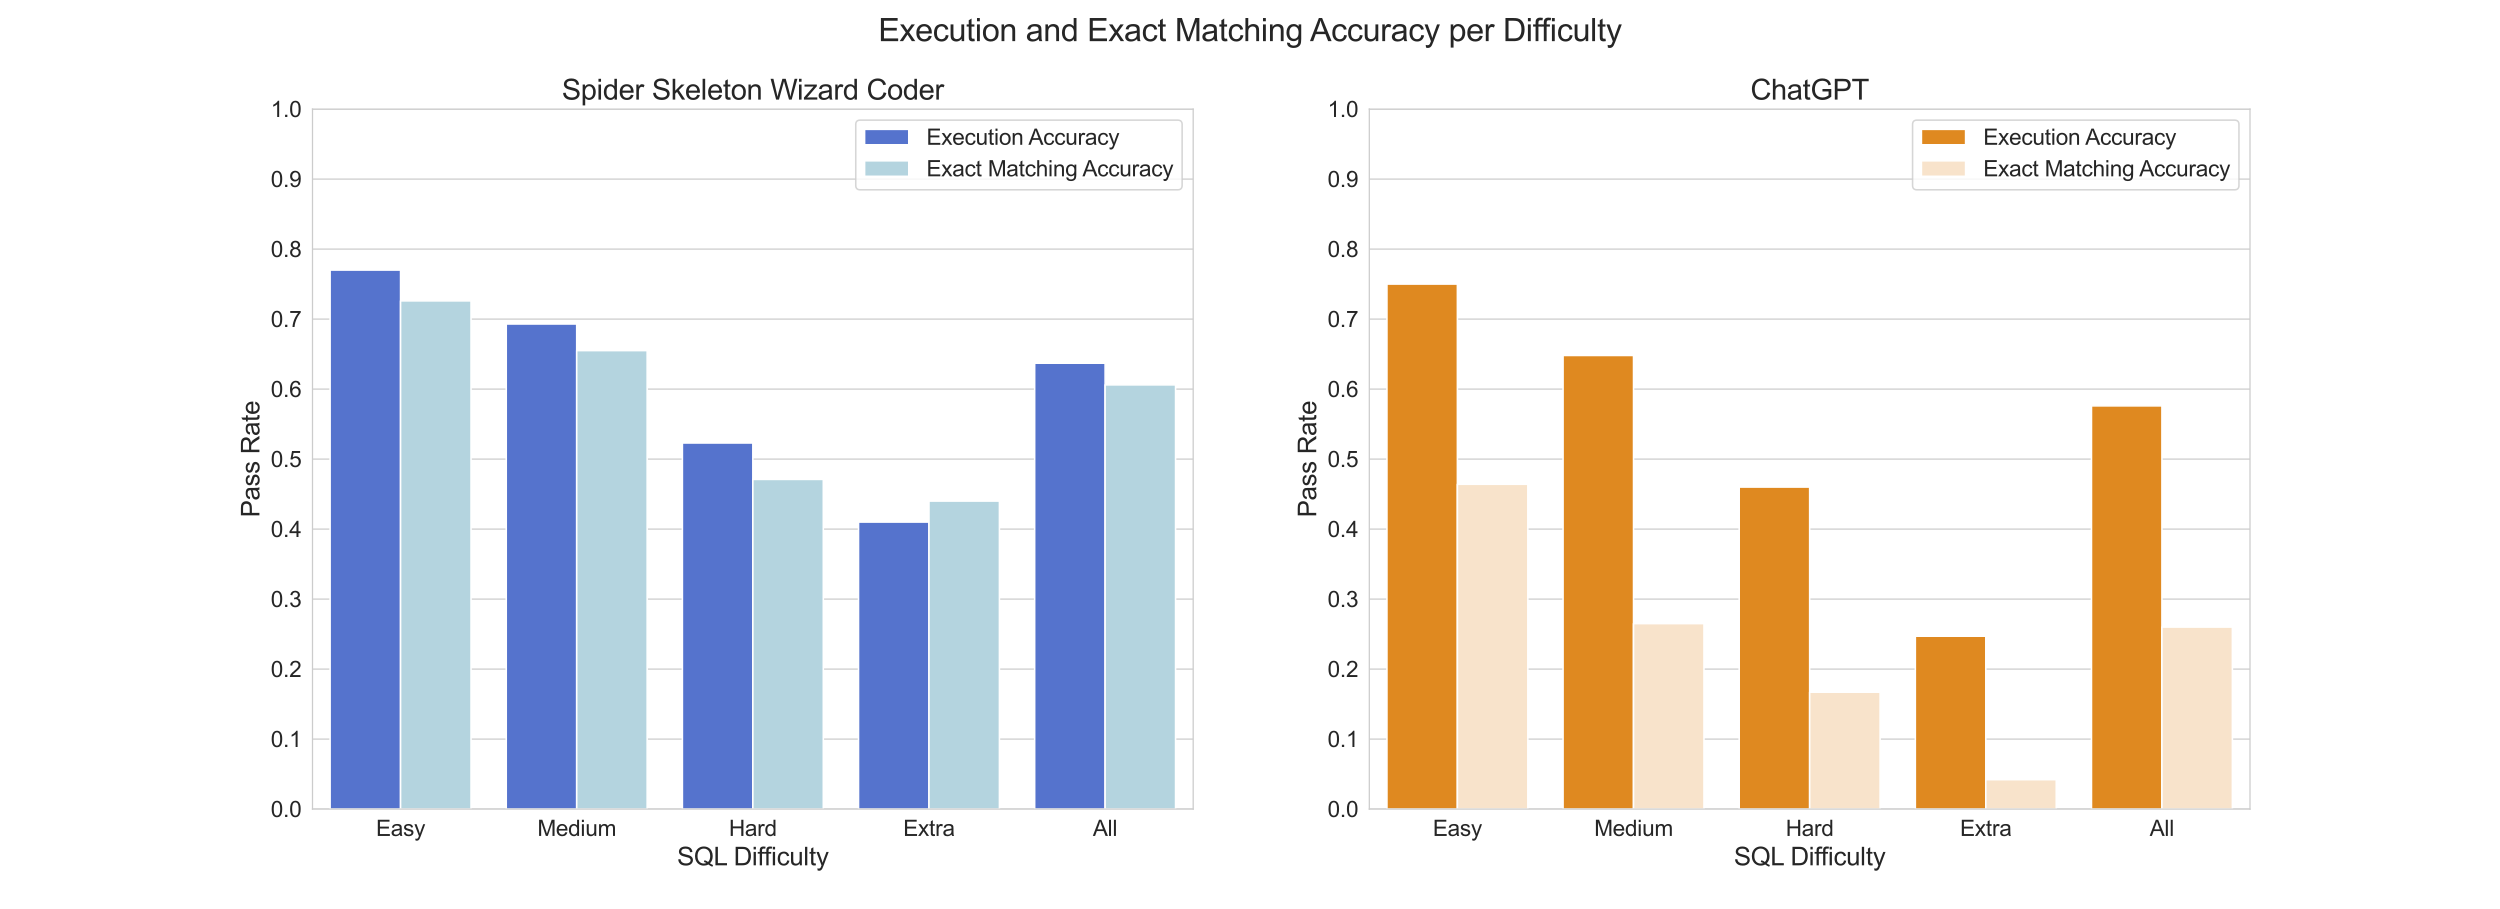 <?xml version="1.0" encoding="utf-8" standalone="no"?>
<!DOCTYPE svg PUBLIC "-//W3C//DTD SVG 1.1//EN"
  "http://www.w3.org/Graphics/SVG/1.1/DTD/svg11.dtd">
<svg xmlns:xlink="http://www.w3.org/1999/xlink" width="1584pt" height="576pt" viewBox="0 0 1584 576" xmlns="http://www.w3.org/2000/svg" version="1.1">
 <defs>
  <style type="text/css">*{stroke-linejoin: round; stroke-linecap: butt}</style>
 </defs>
 <g id="figure_1">
  <g id="patch_1">
   <path d="M 0 576 
L 1584 576 
L 1584 0 
L 0 0 
z
" style="fill: #ffffff"/>
  </g>
  <g id="axes_1">
   <g id="patch_2">
    <path d="M 198 512.64 
L 756 512.64 
L 756 69.12 
L 198 69.12 
z
" style="fill: #ffffff"/>
   </g>
   <g id="matplotlib.axis_1">
    <g id="xtick_1">
     <g id="text_1">
      <!-- Easy -->
      <g style="fill: #262626" transform="translate(238.238 529.661) scale(0.14 -0.14)">
       <defs>
        <path id="ArialMT-45" d="M 506 0 
L 506 4581 
L 3819 4581 
L 3819 4041 
L 1113 4041 
L 1113 2638 
L 3647 2638 
L 3647 2100 
L 1113 2100 
L 1113 541 
L 3925 541 
L 3925 0 
L 506 0 
z
" transform="scale(0.016)"/>
        <path id="ArialMT-61" d="M 2588 409 
Q 2275 144 1986 34 
Q 1697 -75 1366 -75 
Q 819 -75 525 192 
Q 231 459 231 875 
Q 231 1119 342 1320 
Q 453 1522 633 1644 
Q 813 1766 1038 1828 
Q 1203 1872 1538 1913 
Q 2219 1994 2541 2106 
Q 2544 2222 2544 2253 
Q 2544 2597 2384 2738 
Q 2169 2928 1744 2928 
Q 1347 2928 1158 2789 
Q 969 2650 878 2297 
L 328 2372 
Q 403 2725 575 2942 
Q 747 3159 1072 3276 
Q 1397 3394 1825 3394 
Q 2250 3394 2515 3294 
Q 2781 3194 2906 3042 
Q 3031 2891 3081 2659 
Q 3109 2516 3109 2141 
L 3109 1391 
Q 3109 606 3145 398 
Q 3181 191 3288 0 
L 2700 0 
Q 2613 175 2588 409 
z
M 2541 1666 
Q 2234 1541 1622 1453 
Q 1275 1403 1131 1340 
Q 988 1278 909 1158 
Q 831 1038 831 891 
Q 831 666 1001 516 
Q 1172 366 1500 366 
Q 1825 366 2078 508 
Q 2331 650 2450 897 
Q 2541 1088 2541 1459 
L 2541 1666 
z
" transform="scale(0.016)"/>
        <path id="ArialMT-73" d="M 197 991 
L 753 1078 
Q 800 744 1014 566 
Q 1228 388 1613 388 
Q 2000 388 2187 545 
Q 2375 703 2375 916 
Q 2375 1106 2209 1216 
Q 2094 1291 1634 1406 
Q 1016 1563 777 1677 
Q 538 1791 414 1992 
Q 291 2194 291 2438 
Q 291 2659 392 2848 
Q 494 3038 669 3163 
Q 800 3259 1026 3326 
Q 1253 3394 1513 3394 
Q 1903 3394 2198 3281 
Q 2494 3169 2634 2976 
Q 2775 2784 2828 2463 
L 2278 2388 
Q 2241 2644 2061 2787 
Q 1881 2931 1553 2931 
Q 1166 2931 1000 2803 
Q 834 2675 834 2503 
Q 834 2394 903 2306 
Q 972 2216 1119 2156 
Q 1203 2125 1616 2013 
Q 2213 1853 2448 1751 
Q 2684 1650 2818 1456 
Q 2953 1263 2953 975 
Q 2953 694 2789 445 
Q 2625 197 2315 61 
Q 2006 -75 1616 -75 
Q 969 -75 630 194 
Q 291 463 197 991 
z
" transform="scale(0.016)"/>
        <path id="ArialMT-79" d="M 397 -1278 
L 334 -750 
Q 519 -800 656 -800 
Q 844 -800 956 -737 
Q 1069 -675 1141 -563 
Q 1194 -478 1313 -144 
Q 1328 -97 1363 -6 
L 103 3319 
L 709 3319 
L 1400 1397 
Q 1534 1031 1641 628 
Q 1738 1016 1872 1384 
L 2581 3319 
L 3144 3319 
L 1881 -56 
Q 1678 -603 1566 -809 
Q 1416 -1088 1222 -1217 
Q 1028 -1347 759 -1347 
Q 597 -1347 397 -1278 
z
" transform="scale(0.016)"/>
       </defs>
       <use xlink:href="#ArialMT-45"/>
       <use xlink:href="#ArialMT-61" x="66.699"/>
       <use xlink:href="#ArialMT-73" x="122.314"/>
       <use xlink:href="#ArialMT-79" x="172.314"/>
      </g>
     </g>
    </g>
    <g id="xtick_2">
     <g id="text_2">
      <!-- Medium -->
      <g style="fill: #262626" transform="translate(340.505 529.661) scale(0.14 -0.14)">
       <defs>
        <path id="ArialMT-4d" d="M 475 0 
L 475 4581 
L 1388 4581 
L 2472 1338 
Q 2622 884 2691 659 
Q 2769 909 2934 1394 
L 4031 4581 
L 4847 4581 
L 4847 0 
L 4263 0 
L 4263 3834 
L 2931 0 
L 2384 0 
L 1059 3900 
L 1059 0 
L 475 0 
z
" transform="scale(0.016)"/>
        <path id="ArialMT-65" d="M 2694 1069 
L 3275 997 
Q 3138 488 2766 206 
Q 2394 -75 1816 -75 
Q 1088 -75 661 373 
Q 234 822 234 1631 
Q 234 2469 665 2931 
Q 1097 3394 1784 3394 
Q 2450 3394 2872 2941 
Q 3294 2488 3294 1666 
Q 3294 1616 3291 1516 
L 816 1516 
Q 847 969 1125 678 
Q 1403 388 1819 388 
Q 2128 388 2347 550 
Q 2566 713 2694 1069 
z
M 847 1978 
L 2700 1978 
Q 2663 2397 2488 2606 
Q 2219 2931 1791 2931 
Q 1403 2931 1139 2672 
Q 875 2413 847 1978 
z
" transform="scale(0.016)"/>
        <path id="ArialMT-64" d="M 2575 0 
L 2575 419 
Q 2259 -75 1647 -75 
Q 1250 -75 917 144 
Q 584 363 401 755 
Q 219 1147 219 1656 
Q 219 2153 384 2558 
Q 550 2963 881 3178 
Q 1213 3394 1622 3394 
Q 1922 3394 2156 3267 
Q 2391 3141 2538 2938 
L 2538 4581 
L 3097 4581 
L 3097 0 
L 2575 0 
z
M 797 1656 
Q 797 1019 1065 703 
Q 1334 388 1700 388 
Q 2069 388 2326 689 
Q 2584 991 2584 1609 
Q 2584 2291 2321 2609 
Q 2059 2928 1675 2928 
Q 1300 2928 1048 2622 
Q 797 2316 797 1656 
z
" transform="scale(0.016)"/>
        <path id="ArialMT-69" d="M 425 3934 
L 425 4581 
L 988 4581 
L 988 3934 
L 425 3934 
z
M 425 0 
L 425 3319 
L 988 3319 
L 988 0 
L 425 0 
z
" transform="scale(0.016)"/>
        <path id="ArialMT-75" d="M 2597 0 
L 2597 488 
Q 2209 -75 1544 -75 
Q 1250 -75 995 37 
Q 741 150 617 320 
Q 494 491 444 738 
Q 409 903 409 1263 
L 409 3319 
L 972 3319 
L 972 1478 
Q 972 1038 1006 884 
Q 1059 663 1231 536 
Q 1403 409 1656 409 
Q 1909 409 2131 539 
Q 2353 669 2445 892 
Q 2538 1116 2538 1541 
L 2538 3319 
L 3100 3319 
L 3100 0 
L 2597 0 
z
" transform="scale(0.016)"/>
        <path id="ArialMT-6d" d="M 422 0 
L 422 3319 
L 925 3319 
L 925 2853 
Q 1081 3097 1340 3245 
Q 1600 3394 1931 3394 
Q 2300 3394 2536 3241 
Q 2772 3088 2869 2813 
Q 3263 3394 3894 3394 
Q 4388 3394 4653 3120 
Q 4919 2847 4919 2278 
L 4919 0 
L 4359 0 
L 4359 2091 
Q 4359 2428 4304 2576 
Q 4250 2725 4106 2815 
Q 3963 2906 3769 2906 
Q 3419 2906 3187 2673 
Q 2956 2441 2956 1928 
L 2956 0 
L 2394 0 
L 2394 2156 
Q 2394 2531 2256 2718 
Q 2119 2906 1806 2906 
Q 1569 2906 1367 2781 
Q 1166 2656 1075 2415 
Q 984 2175 984 1722 
L 984 0 
L 422 0 
z
" transform="scale(0.016)"/>
       </defs>
       <use xlink:href="#ArialMT-4d"/>
       <use xlink:href="#ArialMT-65" x="83.301"/>
       <use xlink:href="#ArialMT-64" x="138.916"/>
       <use xlink:href="#ArialMT-69" x="194.531"/>
       <use xlink:href="#ArialMT-75" x="216.748"/>
       <use xlink:href="#ArialMT-6d" x="272.363"/>
      </g>
     </g>
    </g>
    <g id="xtick_3">
     <g id="text_3">
      <!-- Hard -->
      <g style="fill: #262626" transform="translate(461.829 529.661) scale(0.14 -0.14)">
       <defs>
        <path id="ArialMT-48" d="M 513 0 
L 513 4581 
L 1119 4581 
L 1119 2700 
L 3500 2700 
L 3500 4581 
L 4106 4581 
L 4106 0 
L 3500 0 
L 3500 2159 
L 1119 2159 
L 1119 0 
L 513 0 
z
" transform="scale(0.016)"/>
        <path id="ArialMT-72" d="M 416 0 
L 416 3319 
L 922 3319 
L 922 2816 
Q 1116 3169 1280 3281 
Q 1444 3394 1641 3394 
Q 1925 3394 2219 3213 
L 2025 2691 
Q 1819 2813 1613 2813 
Q 1428 2813 1281 2702 
Q 1134 2591 1072 2394 
Q 978 2094 978 1738 
L 978 0 
L 416 0 
z
" transform="scale(0.016)"/>
       </defs>
       <use xlink:href="#ArialMT-48"/>
       <use xlink:href="#ArialMT-61" x="72.217"/>
       <use xlink:href="#ArialMT-72" x="127.832"/>
       <use xlink:href="#ArialMT-64" x="161.133"/>
      </g>
     </g>
    </g>
    <g id="xtick_4">
     <g id="text_4">
      <!-- Extra -->
      <g style="fill: #262626" transform="translate(572.263 529.661) scale(0.14 -0.14)">
       <defs>
        <path id="ArialMT-78" d="M 47 0 
L 1259 1725 
L 138 3319 
L 841 3319 
L 1350 2541 
Q 1494 2319 1581 2169 
Q 1719 2375 1834 2534 
L 2394 3319 
L 3066 3319 
L 1919 1756 
L 3153 0 
L 2463 0 
L 1781 1031 
L 1600 1309 
L 728 0 
L 47 0 
z
" transform="scale(0.016)"/>
        <path id="ArialMT-74" d="M 1650 503 
L 1731 6 
Q 1494 -44 1306 -44 
Q 1000 -44 831 53 
Q 663 150 594 308 
Q 525 466 525 972 
L 525 2881 
L 113 2881 
L 113 3319 
L 525 3319 
L 525 4141 
L 1084 4478 
L 1084 3319 
L 1650 3319 
L 1650 2881 
L 1084 2881 
L 1084 941 
Q 1084 700 1114 631 
Q 1144 563 1211 522 
Q 1278 481 1403 481 
Q 1497 481 1650 503 
z
" transform="scale(0.016)"/>
       </defs>
       <use xlink:href="#ArialMT-45"/>
       <use xlink:href="#ArialMT-78" x="66.699"/>
       <use xlink:href="#ArialMT-74" x="116.699"/>
       <use xlink:href="#ArialMT-72" x="144.482"/>
       <use xlink:href="#ArialMT-61" x="177.783"/>
      </g>
     </g>
    </g>
    <g id="xtick_5">
     <g id="text_5">
      <!-- All -->
      <g style="fill: #262626" transform="translate(692.42 529.661) scale(0.14 -0.14)">
       <defs>
        <path id="ArialMT-41" d="M -9 0 
L 1750 4581 
L 2403 4581 
L 4278 0 
L 3588 0 
L 3053 1388 
L 1138 1388 
L 634 0 
L -9 0 
z
M 1313 1881 
L 2866 1881 
L 2388 3150 
Q 2169 3728 2063 4100 
Q 1975 3659 1816 3225 
L 1313 1881 
z
" transform="scale(0.016)"/>
        <path id="ArialMT-6c" d="M 409 0 
L 409 4581 
L 972 4581 
L 972 0 
L 409 0 
z
" transform="scale(0.016)"/>
       </defs>
       <use xlink:href="#ArialMT-41"/>
       <use xlink:href="#ArialMT-6c" x="66.699"/>
       <use xlink:href="#ArialMT-6c" x="88.916"/>
      </g>
     </g>
    </g>
    <g id="text_6">
     <!-- SQL Difficulty -->
     <g style="fill: #262626" transform="translate(428.984 548.265) scale(0.16 -0.16)">
      <defs>
       <path id="ArialMT-53" d="M 288 1472 
L 859 1522 
Q 900 1178 1048 958 
Q 1197 738 1509 602 
Q 1822 466 2213 466 
Q 2559 466 2825 569 
Q 3091 672 3220 851 
Q 3350 1031 3350 1244 
Q 3350 1459 3225 1620 
Q 3100 1781 2813 1891 
Q 2628 1963 1997 2114 
Q 1366 2266 1113 2400 
Q 784 2572 623 2826 
Q 463 3081 463 3397 
Q 463 3744 659 4045 
Q 856 4347 1234 4503 
Q 1613 4659 2075 4659 
Q 2584 4659 2973 4495 
Q 3363 4331 3572 4012 
Q 3781 3694 3797 3291 
L 3216 3247 
Q 3169 3681 2898 3903 
Q 2628 4125 2100 4125 
Q 1550 4125 1298 3923 
Q 1047 3722 1047 3438 
Q 1047 3191 1225 3031 
Q 1400 2872 2139 2705 
Q 2878 2538 3153 2413 
Q 3553 2228 3743 1945 
Q 3934 1663 3934 1294 
Q 3934 928 3725 604 
Q 3516 281 3123 101 
Q 2731 -78 2241 -78 
Q 1619 -78 1198 103 
Q 778 284 539 648 
Q 300 1013 288 1472 
z
" transform="scale(0.016)"/>
       <path id="ArialMT-51" d="M 3966 491 
Q 4388 200 4744 66 
L 4566 -356 
Q 4072 -178 3581 206 
Q 3072 -78 2456 -78 
Q 1834 -78 1328 222 
Q 822 522 548 1065 
Q 275 1609 275 2291 
Q 275 2969 550 3525 
Q 825 4081 1333 4372 
Q 1841 4663 2469 4663 
Q 3103 4663 3612 4361 
Q 4122 4059 4389 3517 
Q 4656 2975 4656 2294 
Q 4656 1728 4484 1276 
Q 4313 825 3966 491 
z
M 2631 1266 
Q 3156 1119 3497 828 
Q 4031 1316 4031 2294 
Q 4031 2850 3842 3265 
Q 3653 3681 3289 3911 
Q 2925 4141 2472 4141 
Q 1794 4141 1347 3677 
Q 900 3213 900 2291 
Q 900 1397 1342 919 
Q 1784 441 2472 441 
Q 2797 441 3084 563 
Q 2800 747 2484 825 
L 2631 1266 
z
" transform="scale(0.016)"/>
       <path id="ArialMT-4c" d="M 469 0 
L 469 4581 
L 1075 4581 
L 1075 541 
L 3331 541 
L 3331 0 
L 469 0 
z
" transform="scale(0.016)"/>
       <path id="ArialMT-20" transform="scale(0.016)"/>
       <path id="ArialMT-44" d="M 494 0 
L 494 4581 
L 2072 4581 
Q 2606 4581 2888 4516 
Q 3281 4425 3559 4188 
Q 3922 3881 4101 3404 
Q 4281 2928 4281 2316 
Q 4281 1794 4159 1391 
Q 4038 988 3847 723 
Q 3656 459 3429 307 
Q 3203 156 2883 78 
Q 2563 0 2147 0 
L 494 0 
z
M 1100 541 
L 2078 541 
Q 2531 541 2789 625 
Q 3047 709 3200 863 
Q 3416 1078 3536 1442 
Q 3656 1806 3656 2325 
Q 3656 3044 3420 3430 
Q 3184 3816 2847 3947 
Q 2603 4041 2063 4041 
L 1100 4041 
L 1100 541 
z
" transform="scale(0.016)"/>
       <path id="ArialMT-66" d="M 556 0 
L 556 2881 
L 59 2881 
L 59 3319 
L 556 3319 
L 556 3672 
Q 556 4006 616 4169 
Q 697 4388 901 4523 
Q 1106 4659 1475 4659 
Q 1713 4659 2000 4603 
L 1916 4113 
Q 1741 4144 1584 4144 
Q 1328 4144 1222 4034 
Q 1116 3925 1116 3625 
L 1116 3319 
L 1763 3319 
L 1763 2881 
L 1116 2881 
L 1116 0 
L 556 0 
z
" transform="scale(0.016)"/>
       <path id="ArialMT-63" d="M 2588 1216 
L 3141 1144 
Q 3050 572 2676 248 
Q 2303 -75 1759 -75 
Q 1078 -75 664 370 
Q 250 816 250 1647 
Q 250 2184 428 2587 
Q 606 2991 970 3192 
Q 1334 3394 1763 3394 
Q 2303 3394 2647 3120 
Q 2991 2847 3088 2344 
L 2541 2259 
Q 2463 2594 2264 2762 
Q 2066 2931 1784 2931 
Q 1359 2931 1093 2626 
Q 828 2322 828 1663 
Q 828 994 1084 691 
Q 1341 388 1753 388 
Q 2084 388 2306 591 
Q 2528 794 2588 1216 
z
" transform="scale(0.016)"/>
      </defs>
      <use xlink:href="#ArialMT-53"/>
      <use xlink:href="#ArialMT-51" x="66.699"/>
      <use xlink:href="#ArialMT-4c" x="144.482"/>
      <use xlink:href="#ArialMT-20" x="196.348"/>
      <use xlink:href="#ArialMT-44" x="224.131"/>
      <use xlink:href="#ArialMT-69" x="296.348"/>
      <use xlink:href="#ArialMT-66" x="318.564"/>
      <use xlink:href="#ArialMT-66" x="344.598"/>
      <use xlink:href="#ArialMT-69" x="372.381"/>
      <use xlink:href="#ArialMT-63" x="394.598"/>
      <use xlink:href="#ArialMT-75" x="444.598"/>
      <use xlink:href="#ArialMT-6c" x="500.213"/>
      <use xlink:href="#ArialMT-74" x="522.43"/>
      <use xlink:href="#ArialMT-79" x="550.213"/>
     </g>
    </g>
   </g>
   <g id="matplotlib.axis_2">
    <g id="ytick_1">
     <g id="line2d_1">
      <path d="M 198 512.64 
L 756 512.64 
" clip-path="url(#pd05cb4c957)" style="fill: none; stroke: #cccccc; stroke-width: 0.8; stroke-linecap: round"/>
     </g>
     <g id="text_7">
      <!-- 0.0 -->
      <g style="fill: #262626" transform="translate(171.54 517.65) scale(0.14 -0.14)">
       <defs>
        <path id="ArialMT-30" d="M 266 2259 
Q 266 3072 433 3567 
Q 600 4063 929 4331 
Q 1259 4600 1759 4600 
Q 2128 4600 2406 4451 
Q 2684 4303 2865 4023 
Q 3047 3744 3150 3342 
Q 3253 2941 3253 2259 
Q 3253 1453 3087 958 
Q 2922 463 2592 192 
Q 2263 -78 1759 -78 
Q 1097 -78 719 397 
Q 266 969 266 2259 
z
M 844 2259 
Q 844 1131 1108 757 
Q 1372 384 1759 384 
Q 2147 384 2411 759 
Q 2675 1134 2675 2259 
Q 2675 3391 2411 3762 
Q 2147 4134 1753 4134 
Q 1366 4134 1134 3806 
Q 844 3388 844 2259 
z
" transform="scale(0.016)"/>
        <path id="ArialMT-2e" d="M 581 0 
L 581 641 
L 1222 641 
L 1222 0 
L 581 0 
z
" transform="scale(0.016)"/>
       </defs>
       <use xlink:href="#ArialMT-30"/>
       <use xlink:href="#ArialMT-2e" x="55.615"/>
       <use xlink:href="#ArialMT-30" x="83.398"/>
      </g>
     </g>
    </g>
    <g id="ytick_2">
     <g id="line2d_2">
      <path d="M 198 468.288 
L 756 468.288 
" clip-path="url(#pd05cb4c957)" style="fill: none; stroke: #cccccc; stroke-width: 0.8; stroke-linecap: round"/>
     </g>
     <g id="text_8">
      <!-- 0.1 -->
      <g style="fill: #262626" transform="translate(171.54 473.298) scale(0.14 -0.14)">
       <defs>
        <path id="ArialMT-31" d="M 2384 0 
L 1822 0 
L 1822 3584 
Q 1619 3391 1289 3197 
Q 959 3003 697 2906 
L 697 3450 
Q 1169 3672 1522 3987 
Q 1875 4303 2022 4600 
L 2384 4600 
L 2384 0 
z
" transform="scale(0.016)"/>
       </defs>
       <use xlink:href="#ArialMT-30"/>
       <use xlink:href="#ArialMT-2e" x="55.615"/>
       <use xlink:href="#ArialMT-31" x="83.398"/>
      </g>
     </g>
    </g>
    <g id="ytick_3">
     <g id="line2d_3">
      <path d="M 198 423.936 
L 756 423.936 
" clip-path="url(#pd05cb4c957)" style="fill: none; stroke: #cccccc; stroke-width: 0.8; stroke-linecap: round"/>
     </g>
     <g id="text_9">
      <!-- 0.2 -->
      <g style="fill: #262626" transform="translate(171.54 428.946) scale(0.14 -0.14)">
       <defs>
        <path id="ArialMT-32" d="M 3222 541 
L 3222 0 
L 194 0 
Q 188 203 259 391 
Q 375 700 629 1000 
Q 884 1300 1366 1694 
Q 2113 2306 2375 2664 
Q 2638 3022 2638 3341 
Q 2638 3675 2398 3904 
Q 2159 4134 1775 4134 
Q 1369 4134 1125 3890 
Q 881 3647 878 3216 
L 300 3275 
Q 359 3922 746 4261 
Q 1134 4600 1788 4600 
Q 2447 4600 2831 4234 
Q 3216 3869 3216 3328 
Q 3216 3053 3103 2787 
Q 2991 2522 2730 2228 
Q 2469 1934 1863 1422 
Q 1356 997 1212 845 
Q 1069 694 975 541 
L 3222 541 
z
" transform="scale(0.016)"/>
       </defs>
       <use xlink:href="#ArialMT-30"/>
       <use xlink:href="#ArialMT-2e" x="55.615"/>
       <use xlink:href="#ArialMT-32" x="83.398"/>
      </g>
     </g>
    </g>
    <g id="ytick_4">
     <g id="line2d_4">
      <path d="M 198 379.584 
L 756 379.584 
" clip-path="url(#pd05cb4c957)" style="fill: none; stroke: #cccccc; stroke-width: 0.8; stroke-linecap: round"/>
     </g>
     <g id="text_10">
      <!-- 0.3 -->
      <g style="fill: #262626" transform="translate(171.54 384.594) scale(0.14 -0.14)">
       <defs>
        <path id="ArialMT-33" d="M 269 1209 
L 831 1284 
Q 928 806 1161 595 
Q 1394 384 1728 384 
Q 2125 384 2398 659 
Q 2672 934 2672 1341 
Q 2672 1728 2419 1979 
Q 2166 2231 1775 2231 
Q 1616 2231 1378 2169 
L 1441 2663 
Q 1497 2656 1531 2656 
Q 1891 2656 2178 2843 
Q 2466 3031 2466 3422 
Q 2466 3731 2256 3934 
Q 2047 4138 1716 4138 
Q 1388 4138 1169 3931 
Q 950 3725 888 3313 
L 325 3413 
Q 428 3978 793 4289 
Q 1159 4600 1703 4600 
Q 2078 4600 2393 4439 
Q 2709 4278 2876 4000 
Q 3044 3722 3044 3409 
Q 3044 3113 2884 2869 
Q 2725 2625 2413 2481 
Q 2819 2388 3044 2092 
Q 3269 1797 3269 1353 
Q 3269 753 2831 336 
Q 2394 -81 1725 -81 
Q 1122 -81 723 278 
Q 325 638 269 1209 
z
" transform="scale(0.016)"/>
       </defs>
       <use xlink:href="#ArialMT-30"/>
       <use xlink:href="#ArialMT-2e" x="55.615"/>
       <use xlink:href="#ArialMT-33" x="83.398"/>
      </g>
     </g>
    </g>
    <g id="ytick_5">
     <g id="line2d_5">
      <path d="M 198 335.232 
L 756 335.232 
" clip-path="url(#pd05cb4c957)" style="fill: none; stroke: #cccccc; stroke-width: 0.8; stroke-linecap: round"/>
     </g>
     <g id="text_11">
      <!-- 0.4 -->
      <g style="fill: #262626" transform="translate(171.54 340.242) scale(0.14 -0.14)">
       <defs>
        <path id="ArialMT-34" d="M 2069 0 
L 2069 1097 
L 81 1097 
L 81 1613 
L 2172 4581 
L 2631 4581 
L 2631 1613 
L 3250 1613 
L 3250 1097 
L 2631 1097 
L 2631 0 
L 2069 0 
z
M 2069 1613 
L 2069 3678 
L 634 1613 
L 2069 1613 
z
" transform="scale(0.016)"/>
       </defs>
       <use xlink:href="#ArialMT-30"/>
       <use xlink:href="#ArialMT-2e" x="55.615"/>
       <use xlink:href="#ArialMT-34" x="83.398"/>
      </g>
     </g>
    </g>
    <g id="ytick_6">
     <g id="line2d_6">
      <path d="M 198 290.88 
L 756 290.88 
" clip-path="url(#pd05cb4c957)" style="fill: none; stroke: #cccccc; stroke-width: 0.8; stroke-linecap: round"/>
     </g>
     <g id="text_12">
      <!-- 0.5 -->
      <g style="fill: #262626" transform="translate(171.54 295.89) scale(0.14 -0.14)">
       <defs>
        <path id="ArialMT-35" d="M 266 1200 
L 856 1250 
Q 922 819 1161 601 
Q 1400 384 1738 384 
Q 2144 384 2425 690 
Q 2706 997 2706 1503 
Q 2706 1984 2436 2262 
Q 2166 2541 1728 2541 
Q 1456 2541 1237 2417 
Q 1019 2294 894 2097 
L 366 2166 
L 809 4519 
L 3088 4519 
L 3088 3981 
L 1259 3981 
L 1013 2750 
Q 1425 3038 1878 3038 
Q 2478 3038 2890 2622 
Q 3303 2206 3303 1553 
Q 3303 931 2941 478 
Q 2500 -78 1738 -78 
Q 1113 -78 717 272 
Q 322 622 266 1200 
z
" transform="scale(0.016)"/>
       </defs>
       <use xlink:href="#ArialMT-30"/>
       <use xlink:href="#ArialMT-2e" x="55.615"/>
       <use xlink:href="#ArialMT-35" x="83.398"/>
      </g>
     </g>
    </g>
    <g id="ytick_7">
     <g id="line2d_7">
      <path d="M 198 246.528 
L 756 246.528 
" clip-path="url(#pd05cb4c957)" style="fill: none; stroke: #cccccc; stroke-width: 0.8; stroke-linecap: round"/>
     </g>
     <g id="text_13">
      <!-- 0.6 -->
      <g style="fill: #262626" transform="translate(171.54 251.538) scale(0.14 -0.14)">
       <defs>
        <path id="ArialMT-36" d="M 3184 3459 
L 2625 3416 
Q 2550 3747 2413 3897 
Q 2184 4138 1850 4138 
Q 1581 4138 1378 3988 
Q 1113 3794 959 3422 
Q 806 3050 800 2363 
Q 1003 2672 1297 2822 
Q 1591 2972 1913 2972 
Q 2475 2972 2870 2558 
Q 3266 2144 3266 1488 
Q 3266 1056 3080 686 
Q 2894 316 2569 119 
Q 2244 -78 1831 -78 
Q 1128 -78 684 439 
Q 241 956 241 2144 
Q 241 3472 731 4075 
Q 1159 4600 1884 4600 
Q 2425 4600 2770 4297 
Q 3116 3994 3184 3459 
z
M 888 1484 
Q 888 1194 1011 928 
Q 1134 663 1356 523 
Q 1578 384 1822 384 
Q 2178 384 2434 671 
Q 2691 959 2691 1453 
Q 2691 1928 2437 2201 
Q 2184 2475 1800 2475 
Q 1419 2475 1153 2201 
Q 888 1928 888 1484 
z
" transform="scale(0.016)"/>
       </defs>
       <use xlink:href="#ArialMT-30"/>
       <use xlink:href="#ArialMT-2e" x="55.615"/>
       <use xlink:href="#ArialMT-36" x="83.398"/>
      </g>
     </g>
    </g>
    <g id="ytick_8">
     <g id="line2d_8">
      <path d="M 198 202.176 
L 756 202.176 
" clip-path="url(#pd05cb4c957)" style="fill: none; stroke: #cccccc; stroke-width: 0.8; stroke-linecap: round"/>
     </g>
     <g id="text_14">
      <!-- 0.7 -->
      <g style="fill: #262626" transform="translate(171.54 207.186) scale(0.14 -0.14)">
       <defs>
        <path id="ArialMT-37" d="M 303 3981 
L 303 4522 
L 3269 4522 
L 3269 4084 
Q 2831 3619 2401 2847 
Q 1972 2075 1738 1259 
Q 1569 684 1522 0 
L 944 0 
Q 953 541 1156 1306 
Q 1359 2072 1739 2783 
Q 2119 3494 2547 3981 
L 303 3981 
z
" transform="scale(0.016)"/>
       </defs>
       <use xlink:href="#ArialMT-30"/>
       <use xlink:href="#ArialMT-2e" x="55.615"/>
       <use xlink:href="#ArialMT-37" x="83.398"/>
      </g>
     </g>
    </g>
    <g id="ytick_9">
     <g id="line2d_9">
      <path d="M 198 157.824 
L 756 157.824 
" clip-path="url(#pd05cb4c957)" style="fill: none; stroke: #cccccc; stroke-width: 0.8; stroke-linecap: round"/>
     </g>
     <g id="text_15">
      <!-- 0.8 -->
      <g style="fill: #262626" transform="translate(171.54 162.834) scale(0.14 -0.14)">
       <defs>
        <path id="ArialMT-38" d="M 1131 2484 
Q 781 2613 612 2850 
Q 444 3088 444 3419 
Q 444 3919 803 4259 
Q 1163 4600 1759 4600 
Q 2359 4600 2725 4251 
Q 3091 3903 3091 3403 
Q 3091 3084 2923 2848 
Q 2756 2613 2416 2484 
Q 2838 2347 3058 2040 
Q 3278 1734 3278 1309 
Q 3278 722 2862 322 
Q 2447 -78 1769 -78 
Q 1091 -78 675 323 
Q 259 725 259 1325 
Q 259 1772 486 2073 
Q 713 2375 1131 2484 
z
M 1019 3438 
Q 1019 3113 1228 2906 
Q 1438 2700 1772 2700 
Q 2097 2700 2305 2904 
Q 2513 3109 2513 3406 
Q 2513 3716 2298 3927 
Q 2084 4138 1766 4138 
Q 1444 4138 1231 3931 
Q 1019 3725 1019 3438 
z
M 838 1322 
Q 838 1081 952 856 
Q 1066 631 1291 507 
Q 1516 384 1775 384 
Q 2178 384 2440 643 
Q 2703 903 2703 1303 
Q 2703 1709 2433 1975 
Q 2163 2241 1756 2241 
Q 1359 2241 1098 1978 
Q 838 1716 838 1322 
z
" transform="scale(0.016)"/>
       </defs>
       <use xlink:href="#ArialMT-30"/>
       <use xlink:href="#ArialMT-2e" x="55.615"/>
       <use xlink:href="#ArialMT-38" x="83.398"/>
      </g>
     </g>
    </g>
    <g id="ytick_10">
     <g id="line2d_10">
      <path d="M 198 113.472 
L 756 113.472 
" clip-path="url(#pd05cb4c957)" style="fill: none; stroke: #cccccc; stroke-width: 0.8; stroke-linecap: round"/>
     </g>
     <g id="text_16">
      <!-- 0.9 -->
      <g style="fill: #262626" transform="translate(171.54 118.482) scale(0.14 -0.14)">
       <defs>
        <path id="ArialMT-39" d="M 350 1059 
L 891 1109 
Q 959 728 1153 556 
Q 1347 384 1650 384 
Q 1909 384 2104 503 
Q 2300 622 2425 820 
Q 2550 1019 2634 1356 
Q 2719 1694 2719 2044 
Q 2719 2081 2716 2156 
Q 2547 1888 2255 1720 
Q 1963 1553 1622 1553 
Q 1053 1553 659 1965 
Q 266 2378 266 3053 
Q 266 3750 677 4175 
Q 1088 4600 1706 4600 
Q 2153 4600 2523 4359 
Q 2894 4119 3086 3673 
Q 3278 3228 3278 2384 
Q 3278 1506 3087 986 
Q 2897 466 2520 194 
Q 2144 -78 1638 -78 
Q 1100 -78 759 220 
Q 419 519 350 1059 
z
M 2653 3081 
Q 2653 3566 2395 3850 
Q 2138 4134 1775 4134 
Q 1400 4134 1122 3828 
Q 844 3522 844 3034 
Q 844 2597 1108 2323 
Q 1372 2050 1759 2050 
Q 2150 2050 2401 2323 
Q 2653 2597 2653 3081 
z
" transform="scale(0.016)"/>
       </defs>
       <use xlink:href="#ArialMT-30"/>
       <use xlink:href="#ArialMT-2e" x="55.615"/>
       <use xlink:href="#ArialMT-39" x="83.398"/>
      </g>
     </g>
    </g>
    <g id="ytick_11">
     <g id="line2d_11">
      <path d="M 198 69.12 
L 756 69.12 
" clip-path="url(#pd05cb4c957)" style="fill: none; stroke: #cccccc; stroke-width: 0.8; stroke-linecap: round"/>
     </g>
     <g id="text_17">
      <!-- 1.0 -->
      <g style="fill: #262626" transform="translate(171.54 74.13) scale(0.14 -0.14)">
       <use xlink:href="#ArialMT-31"/>
       <use xlink:href="#ArialMT-2e" x="55.615"/>
       <use xlink:href="#ArialMT-30" x="83.398"/>
      </g>
     </g>
    </g>
    <g id="text_18">
     <!-- Pass Rate -->
     <g style="fill: #262626" transform="translate(164.36 327.785) rotate(-90) scale(0.16 -0.16)">
      <defs>
       <path id="ArialMT-50" d="M 494 0 
L 494 4581 
L 2222 4581 
Q 2678 4581 2919 4538 
Q 3256 4481 3484 4323 
Q 3713 4166 3852 3881 
Q 3991 3597 3991 3256 
Q 3991 2672 3619 2267 
Q 3247 1863 2275 1863 
L 1100 1863 
L 1100 0 
L 494 0 
z
M 1100 2403 
L 2284 2403 
Q 2872 2403 3119 2622 
Q 3366 2841 3366 3238 
Q 3366 3525 3220 3729 
Q 3075 3934 2838 4000 
Q 2684 4041 2272 4041 
L 1100 4041 
L 1100 2403 
z
" transform="scale(0.016)"/>
       <path id="ArialMT-52" d="M 503 0 
L 503 4581 
L 2534 4581 
Q 3147 4581 3465 4457 
Q 3784 4334 3975 4021 
Q 4166 3709 4166 3331 
Q 4166 2844 3850 2509 
Q 3534 2175 2875 2084 
Q 3116 1969 3241 1856 
Q 3506 1613 3744 1247 
L 4541 0 
L 3778 0 
L 3172 953 
Q 2906 1366 2734 1584 
Q 2563 1803 2427 1890 
Q 2291 1978 2150 2013 
Q 2047 2034 1813 2034 
L 1109 2034 
L 1109 0 
L 503 0 
z
M 1109 2559 
L 2413 2559 
Q 2828 2559 3062 2645 
Q 3297 2731 3419 2920 
Q 3541 3109 3541 3331 
Q 3541 3656 3305 3865 
Q 3069 4075 2559 4075 
L 1109 4075 
L 1109 2559 
z
" transform="scale(0.016)"/>
      </defs>
      <use xlink:href="#ArialMT-50"/>
      <use xlink:href="#ArialMT-61" x="66.699"/>
      <use xlink:href="#ArialMT-73" x="122.314"/>
      <use xlink:href="#ArialMT-73" x="172.314"/>
      <use xlink:href="#ArialMT-20" x="222.314"/>
      <use xlink:href="#ArialMT-52" x="250.098"/>
      <use xlink:href="#ArialMT-61" x="322.314"/>
      <use xlink:href="#ArialMT-74" x="377.93"/>
      <use xlink:href="#ArialMT-65" x="405.713"/>
     </g>
    </g>
   </g>
   <g id="patch_3">
    <path d="M 209.16 512.64 
L 253.8 512.64 
L 253.8 171.13 
L 209.16 171.13 
z
" clip-path="url(#pd05cb4c957)" style="fill: #5573cd; stroke: #ffffff; stroke-linejoin: miter"/>
   </g>
   <g id="patch_4">
    <path d="M 320.76 512.64 
L 365.4 512.64 
L 365.4 205.281 
L 320.76 205.281 
z
" clip-path="url(#pd05cb4c957)" style="fill: #5573cd; stroke: #ffffff; stroke-linejoin: miter"/>
   </g>
   <g id="patch_5">
    <path d="M 432.36 512.64 
L 477 512.64 
L 477 280.679 
L 432.36 280.679 
z
" clip-path="url(#pd05cb4c957)" style="fill: #5573cd; stroke: #ffffff; stroke-linejoin: miter"/>
   </g>
   <g id="patch_6">
    <path d="M 543.96 512.64 
L 588.6 512.64 
L 588.6 330.797 
L 543.96 330.797 
z
" clip-path="url(#pd05cb4c957)" style="fill: #5573cd; stroke: #ffffff; stroke-linejoin: miter"/>
   </g>
   <g id="patch_7">
    <path d="M 655.56 512.64 
L 700.2 512.64 
L 700.2 230.118 
L 655.56 230.118 
z
" clip-path="url(#pd05cb4c957)" style="fill: #5573cd; stroke: #ffffff; stroke-linejoin: miter"/>
   </g>
   <g id="patch_8">
    <path d="M 253.8 512.64 
L 298.44 512.64 
L 298.44 190.644 
L 253.8 190.644 
z
" clip-path="url(#pd05cb4c957)" style="fill: #b4d4df; stroke: #ffffff; stroke-linejoin: miter"/>
   </g>
   <g id="patch_9">
    <path d="M 365.4 512.64 
L 410.04 512.64 
L 410.04 222.134 
L 365.4 222.134 
z
" clip-path="url(#pd05cb4c957)" style="fill: #b4d4df; stroke: #ffffff; stroke-linejoin: miter"/>
   </g>
   <g id="patch_10">
    <path d="M 477 512.64 
L 521.64 512.64 
L 521.64 303.742 
L 477 303.742 
z
" clip-path="url(#pd05cb4c957)" style="fill: #b4d4df; stroke: #ffffff; stroke-linejoin: miter"/>
   </g>
   <g id="patch_11">
    <path d="M 588.6 512.64 
L 633.24 512.64 
L 633.24 317.491 
L 588.6 317.491 
z
" clip-path="url(#pd05cb4c957)" style="fill: #b4d4df; stroke: #ffffff; stroke-linejoin: miter"/>
   </g>
   <g id="patch_12">
    <path d="M 700.2 512.64 
L 744.84 512.64 
L 744.84 243.867 
L 700.2 243.867 
z
" clip-path="url(#pd05cb4c957)" style="fill: #b4d4df; stroke: #ffffff; stroke-linejoin: miter"/>
   </g>
   <g id="line2d_12">
    <path clip-path="url(#pd05cb4c957)" style="fill: none; stroke: #424242; stroke-width: 2.7; stroke-linecap: round"/>
   </g>
   <g id="line2d_13">
    <path clip-path="url(#pd05cb4c957)" style="fill: none; stroke: #424242; stroke-width: 2.7; stroke-linecap: round"/>
   </g>
   <g id="line2d_14">
    <path clip-path="url(#pd05cb4c957)" style="fill: none; stroke: #424242; stroke-width: 2.7; stroke-linecap: round"/>
   </g>
   <g id="line2d_15">
    <path clip-path="url(#pd05cb4c957)" style="fill: none; stroke: #424242; stroke-width: 2.7; stroke-linecap: round"/>
   </g>
   <g id="line2d_16">
    <path clip-path="url(#pd05cb4c957)" style="fill: none; stroke: #424242; stroke-width: 2.7; stroke-linecap: round"/>
   </g>
   <g id="line2d_17">
    <path clip-path="url(#pd05cb4c957)" style="fill: none; stroke: #424242; stroke-width: 2.7; stroke-linecap: round"/>
   </g>
   <g id="line2d_18">
    <path clip-path="url(#pd05cb4c957)" style="fill: none; stroke: #424242; stroke-width: 2.7; stroke-linecap: round"/>
   </g>
   <g id="line2d_19">
    <path clip-path="url(#pd05cb4c957)" style="fill: none; stroke: #424242; stroke-width: 2.7; stroke-linecap: round"/>
   </g>
   <g id="line2d_20">
    <path clip-path="url(#pd05cb4c957)" style="fill: none; stroke: #424242; stroke-width: 2.7; stroke-linecap: round"/>
   </g>
   <g id="line2d_21">
    <path clip-path="url(#pd05cb4c957)" style="fill: none; stroke: #424242; stroke-width: 2.7; stroke-linecap: round"/>
   </g>
   <g id="patch_13">
    <path d="M 198 512.64 
L 198 69.12 
" style="fill: none; stroke: #cccccc; stroke-width: 0.8; stroke-linejoin: miter; stroke-linecap: square"/>
   </g>
   <g id="patch_14">
    <path d="M 756 512.64 
L 756 69.12 
" style="fill: none; stroke: #cccccc; stroke-width: 0.8; stroke-linejoin: miter; stroke-linecap: square"/>
   </g>
   <g id="patch_15">
    <path d="M 198 512.64 
L 756 512.64 
" style="fill: none; stroke: #cccccc; stroke-width: 0.8; stroke-linejoin: miter; stroke-linecap: square"/>
   </g>
   <g id="patch_16">
    <path d="M 198 69.12 
L 756 69.12 
" style="fill: none; stroke: #cccccc; stroke-width: 0.8; stroke-linejoin: miter; stroke-linecap: square"/>
   </g>
   <g id="text_19">
    <!-- Spider Skeleton Wizard Coder -->
    <g style="fill: #262626" transform="translate(355.95 63.12) scale(0.18 -0.18)">
     <defs>
      <path id="ArialMT-70" d="M 422 -1272 
L 422 3319 
L 934 3319 
L 934 2888 
Q 1116 3141 1344 3267 
Q 1572 3394 1897 3394 
Q 2322 3394 2647 3175 
Q 2972 2956 3137 2557 
Q 3303 2159 3303 1684 
Q 3303 1175 3120 767 
Q 2938 359 2589 142 
Q 2241 -75 1856 -75 
Q 1575 -75 1351 44 
Q 1128 163 984 344 
L 984 -1272 
L 422 -1272 
z
M 931 1641 
Q 931 1000 1190 694 
Q 1450 388 1819 388 
Q 2194 388 2461 705 
Q 2728 1022 2728 1688 
Q 2728 2322 2467 2637 
Q 2206 2953 1844 2953 
Q 1484 2953 1207 2617 
Q 931 2281 931 1641 
z
" transform="scale(0.016)"/>
      <path id="ArialMT-6b" d="M 425 0 
L 425 4581 
L 988 4581 
L 988 1969 
L 2319 3319 
L 3047 3319 
L 1778 2088 
L 3175 0 
L 2481 0 
L 1384 1697 
L 988 1316 
L 988 0 
L 425 0 
z
" transform="scale(0.016)"/>
      <path id="ArialMT-6f" d="M 213 1659 
Q 213 2581 725 3025 
Q 1153 3394 1769 3394 
Q 2453 3394 2887 2945 
Q 3322 2497 3322 1706 
Q 3322 1066 3130 698 
Q 2938 331 2570 128 
Q 2203 -75 1769 -75 
Q 1072 -75 642 372 
Q 213 819 213 1659 
z
M 791 1659 
Q 791 1022 1069 705 
Q 1347 388 1769 388 
Q 2188 388 2466 706 
Q 2744 1025 2744 1678 
Q 2744 2294 2464 2611 
Q 2184 2928 1769 2928 
Q 1347 2928 1069 2612 
Q 791 2297 791 1659 
z
" transform="scale(0.016)"/>
      <path id="ArialMT-6e" d="M 422 0 
L 422 3319 
L 928 3319 
L 928 2847 
Q 1294 3394 1984 3394 
Q 2284 3394 2536 3286 
Q 2788 3178 2913 3003 
Q 3038 2828 3088 2588 
Q 3119 2431 3119 2041 
L 3119 0 
L 2556 0 
L 2556 2019 
Q 2556 2363 2490 2533 
Q 2425 2703 2258 2804 
Q 2091 2906 1866 2906 
Q 1506 2906 1245 2678 
Q 984 2450 984 1813 
L 984 0 
L 422 0 
z
" transform="scale(0.016)"/>
      <path id="ArialMT-57" d="M 1294 0 
L 78 4581 
L 700 4581 
L 1397 1578 
Q 1509 1106 1591 641 
Q 1766 1375 1797 1488 
L 2669 4581 
L 3400 4581 
L 4056 2263 
Q 4303 1400 4413 641 
Q 4500 1075 4641 1638 
L 5359 4581 
L 5969 4581 
L 4713 0 
L 4128 0 
L 3163 3491 
Q 3041 3928 3019 4028 
Q 2947 3713 2884 3491 
L 1913 0 
L 1294 0 
z
" transform="scale(0.016)"/>
      <path id="ArialMT-7a" d="M 125 0 
L 125 456 
L 2238 2881 
Q 1878 2863 1603 2863 
L 250 2863 
L 250 3319 
L 2963 3319 
L 2963 2947 
L 1166 841 
L 819 456 
Q 1197 484 1528 484 
L 3063 484 
L 3063 0 
L 125 0 
z
" transform="scale(0.016)"/>
      <path id="ArialMT-43" d="M 3763 1606 
L 4369 1453 
Q 4178 706 3683 314 
Q 3188 -78 2472 -78 
Q 1731 -78 1267 223 
Q 803 525 561 1097 
Q 319 1669 319 2325 
Q 319 3041 592 3573 
Q 866 4106 1370 4382 
Q 1875 4659 2481 4659 
Q 3169 4659 3637 4309 
Q 4106 3959 4291 3325 
L 3694 3184 
Q 3534 3684 3231 3912 
Q 2928 4141 2469 4141 
Q 1941 4141 1586 3887 
Q 1231 3634 1087 3207 
Q 944 2781 944 2328 
Q 944 1744 1114 1308 
Q 1284 872 1643 656 
Q 2003 441 2422 441 
Q 2931 441 3284 734 
Q 3638 1028 3763 1606 
z
" transform="scale(0.016)"/>
     </defs>
     <use xlink:href="#ArialMT-53"/>
     <use xlink:href="#ArialMT-70" x="66.699"/>
     <use xlink:href="#ArialMT-69" x="122.314"/>
     <use xlink:href="#ArialMT-64" x="144.531"/>
     <use xlink:href="#ArialMT-65" x="200.146"/>
     <use xlink:href="#ArialMT-72" x="255.762"/>
     <use xlink:href="#ArialMT-20" x="289.062"/>
     <use xlink:href="#ArialMT-53" x="316.846"/>
     <use xlink:href="#ArialMT-6b" x="383.545"/>
     <use xlink:href="#ArialMT-65" x="433.545"/>
     <use xlink:href="#ArialMT-6c" x="489.16"/>
     <use xlink:href="#ArialMT-65" x="511.377"/>
     <use xlink:href="#ArialMT-74" x="566.992"/>
     <use xlink:href="#ArialMT-6f" x="594.775"/>
     <use xlink:href="#ArialMT-6e" x="650.391"/>
     <use xlink:href="#ArialMT-20" x="706.006"/>
     <use xlink:href="#ArialMT-57" x="733.789"/>
     <use xlink:href="#ArialMT-69" x="828.174"/>
     <use xlink:href="#ArialMT-7a" x="850.391"/>
     <use xlink:href="#ArialMT-61" x="900.391"/>
     <use xlink:href="#ArialMT-72" x="956.006"/>
     <use xlink:href="#ArialMT-64" x="989.307"/>
     <use xlink:href="#ArialMT-20" x="1044.922"/>
     <use xlink:href="#ArialMT-43" x="1072.705"/>
     <use xlink:href="#ArialMT-6f" x="1144.922"/>
     <use xlink:href="#ArialMT-64" x="1200.537"/>
     <use xlink:href="#ArialMT-65" x="1256.152"/>
     <use xlink:href="#ArialMT-72" x="1311.768"/>
    </g>
   </g>
   <g id="legend_1">
    <g id="patch_17">
     <path d="M 545.005 120.255 
L 746.2 120.255 
Q 749 120.255 749 117.455 
L 749 78.92 
Q 749 76.12 746.2 76.12 
L 545.005 76.12 
Q 542.205 76.12 542.205 78.92 
L 542.205 117.455 
Q 542.205 120.255 545.005 120.255 
z
" style="fill: #ffffff; opacity: 0.8; stroke: #cccccc; stroke-linejoin: miter"/>
    </g>
    <g id="patch_18">
     <path d="M 547.805 91.741 
L 575.805 91.741 
L 575.805 81.941 
L 547.805 81.941 
z
" style="fill: #5573cd; stroke: #ffffff; stroke-linejoin: miter"/>
    </g>
    <g id="text_20">
     <!-- Execution Accuracy -->
     <g style="fill: #262626" transform="translate(587.005 91.741) scale(0.14 -0.14)">
      <use xlink:href="#ArialMT-45"/>
      <use xlink:href="#ArialMT-78" x="66.699"/>
      <use xlink:href="#ArialMT-65" x="116.699"/>
      <use xlink:href="#ArialMT-63" x="172.314"/>
      <use xlink:href="#ArialMT-75" x="222.314"/>
      <use xlink:href="#ArialMT-74" x="277.93"/>
      <use xlink:href="#ArialMT-69" x="305.713"/>
      <use xlink:href="#ArialMT-6f" x="327.93"/>
      <use xlink:href="#ArialMT-6e" x="383.545"/>
      <use xlink:href="#ArialMT-20" x="439.16"/>
      <use xlink:href="#ArialMT-41" x="461.443"/>
      <use xlink:href="#ArialMT-63" x="528.143"/>
      <use xlink:href="#ArialMT-63" x="578.143"/>
      <use xlink:href="#ArialMT-75" x="628.143"/>
      <use xlink:href="#ArialMT-72" x="683.758"/>
      <use xlink:href="#ArialMT-61" x="717.059"/>
      <use xlink:href="#ArialMT-63" x="772.674"/>
      <use xlink:href="#ArialMT-79" x="822.674"/>
     </g>
    </g>
    <g id="patch_19">
     <path d="M 547.805 111.708 
L 575.805 111.708 
L 575.805 101.908 
L 547.805 101.908 
z
" style="fill: #b4d4df; stroke: #ffffff; stroke-linejoin: miter"/>
    </g>
    <g id="text_21">
     <!-- Exact Matching Accuracy -->
     <g style="fill: #262626" transform="translate(587.005 111.708) scale(0.14 -0.14)">
      <defs>
       <path id="ArialMT-68" d="M 422 0 
L 422 4581 
L 984 4581 
L 984 2938 
Q 1378 3394 1978 3394 
Q 2347 3394 2619 3248 
Q 2891 3103 3008 2847 
Q 3125 2591 3125 2103 
L 3125 0 
L 2563 0 
L 2563 2103 
Q 2563 2525 2380 2717 
Q 2197 2909 1863 2909 
Q 1613 2909 1392 2779 
Q 1172 2650 1078 2428 
Q 984 2206 984 1816 
L 984 0 
L 422 0 
z
" transform="scale(0.016)"/>
       <path id="ArialMT-67" d="M 319 -275 
L 866 -356 
Q 900 -609 1056 -725 
Q 1266 -881 1628 -881 
Q 2019 -881 2231 -725 
Q 2444 -569 2519 -288 
Q 2563 -116 2559 434 
Q 2191 0 1641 0 
Q 956 0 581 494 
Q 206 988 206 1678 
Q 206 2153 378 2554 
Q 550 2956 876 3175 
Q 1203 3394 1644 3394 
Q 2231 3394 2613 2919 
L 2613 3319 
L 3131 3319 
L 3131 450 
Q 3131 -325 2973 -648 
Q 2816 -972 2473 -1159 
Q 2131 -1347 1631 -1347 
Q 1038 -1347 672 -1080 
Q 306 -813 319 -275 
z
M 784 1719 
Q 784 1066 1043 766 
Q 1303 466 1694 466 
Q 2081 466 2343 764 
Q 2606 1063 2606 1700 
Q 2606 2309 2336 2618 
Q 2066 2928 1684 2928 
Q 1309 2928 1046 2623 
Q 784 2319 784 1719 
z
" transform="scale(0.016)"/>
      </defs>
      <use xlink:href="#ArialMT-45"/>
      <use xlink:href="#ArialMT-78" x="66.699"/>
      <use xlink:href="#ArialMT-61" x="116.699"/>
      <use xlink:href="#ArialMT-63" x="172.314"/>
      <use xlink:href="#ArialMT-74" x="222.314"/>
      <use xlink:href="#ArialMT-20" x="250.098"/>
      <use xlink:href="#ArialMT-4d" x="277.881"/>
      <use xlink:href="#ArialMT-61" x="361.182"/>
      <use xlink:href="#ArialMT-74" x="416.797"/>
      <use xlink:href="#ArialMT-63" x="444.58"/>
      <use xlink:href="#ArialMT-68" x="494.58"/>
      <use xlink:href="#ArialMT-69" x="550.195"/>
      <use xlink:href="#ArialMT-6e" x="572.412"/>
      <use xlink:href="#ArialMT-67" x="628.027"/>
      <use xlink:href="#ArialMT-20" x="683.643"/>
      <use xlink:href="#ArialMT-41" x="705.926"/>
      <use xlink:href="#ArialMT-63" x="772.625"/>
      <use xlink:href="#ArialMT-63" x="822.625"/>
      <use xlink:href="#ArialMT-75" x="872.625"/>
      <use xlink:href="#ArialMT-72" x="928.24"/>
      <use xlink:href="#ArialMT-61" x="961.541"/>
      <use xlink:href="#ArialMT-63" x="1017.156"/>
      <use xlink:href="#ArialMT-79" x="1067.156"/>
     </g>
    </g>
   </g>
  </g>
  <g id="axes_2">
   <g id="patch_20">
    <path d="M 867.6 512.64 
L 1425.6 512.64 
L 1425.6 69.12 
L 867.6 69.12 
z
" style="fill: #ffffff"/>
   </g>
   <g id="matplotlib.axis_3">
    <g id="xtick_6">
     <g id="text_22">
      <!-- Easy -->
      <g style="fill: #262626" transform="translate(907.838 529.661) scale(0.14 -0.14)">
       <use xlink:href="#ArialMT-45"/>
       <use xlink:href="#ArialMT-61" x="66.699"/>
       <use xlink:href="#ArialMT-73" x="122.314"/>
       <use xlink:href="#ArialMT-79" x="172.314"/>
      </g>
     </g>
    </g>
    <g id="xtick_7">
     <g id="text_23">
      <!-- Medium -->
      <g style="fill: #262626" transform="translate(1010.105 529.661) scale(0.14 -0.14)">
       <use xlink:href="#ArialMT-4d"/>
       <use xlink:href="#ArialMT-65" x="83.301"/>
       <use xlink:href="#ArialMT-64" x="138.916"/>
       <use xlink:href="#ArialMT-69" x="194.531"/>
       <use xlink:href="#ArialMT-75" x="216.748"/>
       <use xlink:href="#ArialMT-6d" x="272.363"/>
      </g>
     </g>
    </g>
    <g id="xtick_8">
     <g id="text_24">
      <!-- Hard -->
      <g style="fill: #262626" transform="translate(1131.429 529.661) scale(0.14 -0.14)">
       <use xlink:href="#ArialMT-48"/>
       <use xlink:href="#ArialMT-61" x="72.217"/>
       <use xlink:href="#ArialMT-72" x="127.832"/>
       <use xlink:href="#ArialMT-64" x="161.133"/>
      </g>
     </g>
    </g>
    <g id="xtick_9">
     <g id="text_25">
      <!-- Extra -->
      <g style="fill: #262626" transform="translate(1241.863 529.661) scale(0.14 -0.14)">
       <use xlink:href="#ArialMT-45"/>
       <use xlink:href="#ArialMT-78" x="66.699"/>
       <use xlink:href="#ArialMT-74" x="116.699"/>
       <use xlink:href="#ArialMT-72" x="144.482"/>
       <use xlink:href="#ArialMT-61" x="177.783"/>
      </g>
     </g>
    </g>
    <g id="xtick_10">
     <g id="text_26">
      <!-- All -->
      <g style="fill: #262626" transform="translate(1362.02 529.661) scale(0.14 -0.14)">
       <use xlink:href="#ArialMT-41"/>
       <use xlink:href="#ArialMT-6c" x="66.699"/>
       <use xlink:href="#ArialMT-6c" x="88.916"/>
      </g>
     </g>
    </g>
    <g id="text_27">
     <!-- SQL Difficulty -->
     <g style="fill: #262626" transform="translate(1098.584 548.265) scale(0.16 -0.16)">
      <use xlink:href="#ArialMT-53"/>
      <use xlink:href="#ArialMT-51" x="66.699"/>
      <use xlink:href="#ArialMT-4c" x="144.482"/>
      <use xlink:href="#ArialMT-20" x="196.348"/>
      <use xlink:href="#ArialMT-44" x="224.131"/>
      <use xlink:href="#ArialMT-69" x="296.348"/>
      <use xlink:href="#ArialMT-66" x="318.564"/>
      <use xlink:href="#ArialMT-66" x="344.598"/>
      <use xlink:href="#ArialMT-69" x="372.381"/>
      <use xlink:href="#ArialMT-63" x="394.598"/>
      <use xlink:href="#ArialMT-75" x="444.598"/>
      <use xlink:href="#ArialMT-6c" x="500.213"/>
      <use xlink:href="#ArialMT-74" x="522.43"/>
      <use xlink:href="#ArialMT-79" x="550.213"/>
     </g>
    </g>
   </g>
   <g id="matplotlib.axis_4">
    <g id="ytick_12">
     <g id="line2d_22">
      <path d="M 867.6 512.64 
L 1425.6 512.64 
" clip-path="url(#p28431ad048)" style="fill: none; stroke: #cccccc; stroke-width: 0.8; stroke-linecap: round"/>
     </g>
     <g id="text_28">
      <!-- 0.0 -->
      <g style="fill: #262626" transform="translate(841.14 517.65) scale(0.14 -0.14)">
       <use xlink:href="#ArialMT-30"/>
       <use xlink:href="#ArialMT-2e" x="55.615"/>
       <use xlink:href="#ArialMT-30" x="83.398"/>
      </g>
     </g>
    </g>
    <g id="ytick_13">
     <g id="line2d_23">
      <path d="M 867.6 468.288 
L 1425.6 468.288 
" clip-path="url(#p28431ad048)" style="fill: none; stroke: #cccccc; stroke-width: 0.8; stroke-linecap: round"/>
     </g>
     <g id="text_29">
      <!-- 0.1 -->
      <g style="fill: #262626" transform="translate(841.14 473.298) scale(0.14 -0.14)">
       <use xlink:href="#ArialMT-30"/>
       <use xlink:href="#ArialMT-2e" x="55.615"/>
       <use xlink:href="#ArialMT-31" x="83.398"/>
      </g>
     </g>
    </g>
    <g id="ytick_14">
     <g id="line2d_24">
      <path d="M 867.6 423.936 
L 1425.6 423.936 
" clip-path="url(#p28431ad048)" style="fill: none; stroke: #cccccc; stroke-width: 0.8; stroke-linecap: round"/>
     </g>
     <g id="text_30">
      <!-- 0.2 -->
      <g style="fill: #262626" transform="translate(841.14 428.946) scale(0.14 -0.14)">
       <use xlink:href="#ArialMT-30"/>
       <use xlink:href="#ArialMT-2e" x="55.615"/>
       <use xlink:href="#ArialMT-32" x="83.398"/>
      </g>
     </g>
    </g>
    <g id="ytick_15">
     <g id="line2d_25">
      <path d="M 867.6 379.584 
L 1425.6 379.584 
" clip-path="url(#p28431ad048)" style="fill: none; stroke: #cccccc; stroke-width: 0.8; stroke-linecap: round"/>
     </g>
     <g id="text_31">
      <!-- 0.3 -->
      <g style="fill: #262626" transform="translate(841.14 384.594) scale(0.14 -0.14)">
       <use xlink:href="#ArialMT-30"/>
       <use xlink:href="#ArialMT-2e" x="55.615"/>
       <use xlink:href="#ArialMT-33" x="83.398"/>
      </g>
     </g>
    </g>
    <g id="ytick_16">
     <g id="line2d_26">
      <path d="M 867.6 335.232 
L 1425.6 335.232 
" clip-path="url(#p28431ad048)" style="fill: none; stroke: #cccccc; stroke-width: 0.8; stroke-linecap: round"/>
     </g>
     <g id="text_32">
      <!-- 0.4 -->
      <g style="fill: #262626" transform="translate(841.14 340.242) scale(0.14 -0.14)">
       <use xlink:href="#ArialMT-30"/>
       <use xlink:href="#ArialMT-2e" x="55.615"/>
       <use xlink:href="#ArialMT-34" x="83.398"/>
      </g>
     </g>
    </g>
    <g id="ytick_17">
     <g id="line2d_27">
      <path d="M 867.6 290.88 
L 1425.6 290.88 
" clip-path="url(#p28431ad048)" style="fill: none; stroke: #cccccc; stroke-width: 0.8; stroke-linecap: round"/>
     </g>
     <g id="text_33">
      <!-- 0.5 -->
      <g style="fill: #262626" transform="translate(841.14 295.89) scale(0.14 -0.14)">
       <use xlink:href="#ArialMT-30"/>
       <use xlink:href="#ArialMT-2e" x="55.615"/>
       <use xlink:href="#ArialMT-35" x="83.398"/>
      </g>
     </g>
    </g>
    <g id="ytick_18">
     <g id="line2d_28">
      <path d="M 867.6 246.528 
L 1425.6 246.528 
" clip-path="url(#p28431ad048)" style="fill: none; stroke: #cccccc; stroke-width: 0.8; stroke-linecap: round"/>
     </g>
     <g id="text_34">
      <!-- 0.6 -->
      <g style="fill: #262626" transform="translate(841.14 251.538) scale(0.14 -0.14)">
       <use xlink:href="#ArialMT-30"/>
       <use xlink:href="#ArialMT-2e" x="55.615"/>
       <use xlink:href="#ArialMT-36" x="83.398"/>
      </g>
     </g>
    </g>
    <g id="ytick_19">
     <g id="line2d_29">
      <path d="M 867.6 202.176 
L 1425.6 202.176 
" clip-path="url(#p28431ad048)" style="fill: none; stroke: #cccccc; stroke-width: 0.8; stroke-linecap: round"/>
     </g>
     <g id="text_35">
      <!-- 0.7 -->
      <g style="fill: #262626" transform="translate(841.14 207.186) scale(0.14 -0.14)">
       <use xlink:href="#ArialMT-30"/>
       <use xlink:href="#ArialMT-2e" x="55.615"/>
       <use xlink:href="#ArialMT-37" x="83.398"/>
      </g>
     </g>
    </g>
    <g id="ytick_20">
     <g id="line2d_30">
      <path d="M 867.6 157.824 
L 1425.6 157.824 
" clip-path="url(#p28431ad048)" style="fill: none; stroke: #cccccc; stroke-width: 0.8; stroke-linecap: round"/>
     </g>
     <g id="text_36">
      <!-- 0.8 -->
      <g style="fill: #262626" transform="translate(841.14 162.834) scale(0.14 -0.14)">
       <use xlink:href="#ArialMT-30"/>
       <use xlink:href="#ArialMT-2e" x="55.615"/>
       <use xlink:href="#ArialMT-38" x="83.398"/>
      </g>
     </g>
    </g>
    <g id="ytick_21">
     <g id="line2d_31">
      <path d="M 867.6 113.472 
L 1425.6 113.472 
" clip-path="url(#p28431ad048)" style="fill: none; stroke: #cccccc; stroke-width: 0.8; stroke-linecap: round"/>
     </g>
     <g id="text_37">
      <!-- 0.9 -->
      <g style="fill: #262626" transform="translate(841.14 118.482) scale(0.14 -0.14)">
       <use xlink:href="#ArialMT-30"/>
       <use xlink:href="#ArialMT-2e" x="55.615"/>
       <use xlink:href="#ArialMT-39" x="83.398"/>
      </g>
     </g>
    </g>
    <g id="ytick_22">
     <g id="line2d_32">
      <path d="M 867.6 69.12 
L 1425.6 69.12 
" clip-path="url(#p28431ad048)" style="fill: none; stroke: #cccccc; stroke-width: 0.8; stroke-linecap: round"/>
     </g>
     <g id="text_38">
      <!-- 1.0 -->
      <g style="fill: #262626" transform="translate(841.14 74.13) scale(0.14 -0.14)">
       <use xlink:href="#ArialMT-31"/>
       <use xlink:href="#ArialMT-2e" x="55.615"/>
       <use xlink:href="#ArialMT-30" x="83.398"/>
      </g>
     </g>
    </g>
    <g id="text_39">
     <!-- Pass Rate -->
     <g style="fill: #262626" transform="translate(833.96 327.785) rotate(-90) scale(0.16 -0.16)">
      <use xlink:href="#ArialMT-50"/>
      <use xlink:href="#ArialMT-61" x="66.699"/>
      <use xlink:href="#ArialMT-73" x="122.314"/>
      <use xlink:href="#ArialMT-73" x="172.314"/>
      <use xlink:href="#ArialMT-20" x="222.314"/>
      <use xlink:href="#ArialMT-52" x="250.098"/>
      <use xlink:href="#ArialMT-61" x="322.314"/>
      <use xlink:href="#ArialMT-74" x="377.93"/>
      <use xlink:href="#ArialMT-65" x="405.713"/>
     </g>
    </g>
   </g>
   <g id="patch_21">
    <path d="M 878.76 512.64 
L 923.4 512.64 
L 923.4 180 
L 878.76 180 
z
" clip-path="url(#p28431ad048)" style="fill: #df8920; stroke: #ffffff; stroke-linejoin: miter"/>
   </g>
   <g id="patch_22">
    <path d="M 990.36 512.64 
L 1035 512.64 
L 1035 225.239 
L 990.36 225.239 
z
" clip-path="url(#p28431ad048)" style="fill: #df8920; stroke: #ffffff; stroke-linejoin: miter"/>
   </g>
   <g id="patch_23">
    <path d="M 1101.96 512.64 
L 1146.6 512.64 
L 1146.6 308.621 
L 1101.96 308.621 
z
" clip-path="url(#p28431ad048)" style="fill: #df8920; stroke: #ffffff; stroke-linejoin: miter"/>
   </g>
   <g id="patch_24">
    <path d="M 1213.56 512.64 
L 1258.2 512.64 
L 1258.2 403.091 
L 1213.56 403.091 
z
" clip-path="url(#p28431ad048)" style="fill: #df8920; stroke: #ffffff; stroke-linejoin: miter"/>
   </g>
   <g id="patch_25">
    <path d="M 1325.16 512.64 
L 1369.8 512.64 
L 1369.8 257.172 
L 1325.16 257.172 
z
" clip-path="url(#p28431ad048)" style="fill: #df8920; stroke: #ffffff; stroke-linejoin: miter"/>
   </g>
   <g id="patch_26">
    <path d="M 923.4 512.64 
L 968.04 512.64 
L 968.04 306.847 
L 923.4 306.847 
z
" clip-path="url(#p28431ad048)" style="fill: #f8e3cb; stroke: #ffffff; stroke-linejoin: miter"/>
   </g>
   <g id="patch_27">
    <path d="M 1035 512.64 
L 1079.64 512.64 
L 1079.64 395.107 
L 1035 395.107 
z
" clip-path="url(#p28431ad048)" style="fill: #f8e3cb; stroke: #ffffff; stroke-linejoin: miter"/>
   </g>
   <g id="patch_28">
    <path d="M 1146.6 512.64 
L 1191.24 512.64 
L 1191.24 438.572 
L 1146.6 438.572 
z
" clip-path="url(#p28431ad048)" style="fill: #f8e3cb; stroke: #ffffff; stroke-linejoin: miter"/>
   </g>
   <g id="patch_29">
    <path d="M 1258.2 512.64 
L 1302.84 512.64 
L 1302.84 494.012 
L 1258.2 494.012 
z
" clip-path="url(#p28431ad048)" style="fill: #f8e3cb; stroke: #ffffff; stroke-linejoin: miter"/>
   </g>
   <g id="patch_30">
    <path d="M 1369.8 512.64 
L 1414.44 512.64 
L 1414.44 397.325 
L 1369.8 397.325 
z
" clip-path="url(#p28431ad048)" style="fill: #f8e3cb; stroke: #ffffff; stroke-linejoin: miter"/>
   </g>
   <g id="line2d_33">
    <path clip-path="url(#p28431ad048)" style="fill: none; stroke: #424242; stroke-width: 2.7; stroke-linecap: round"/>
   </g>
   <g id="line2d_34">
    <path clip-path="url(#p28431ad048)" style="fill: none; stroke: #424242; stroke-width: 2.7; stroke-linecap: round"/>
   </g>
   <g id="line2d_35">
    <path clip-path="url(#p28431ad048)" style="fill: none; stroke: #424242; stroke-width: 2.7; stroke-linecap: round"/>
   </g>
   <g id="line2d_36">
    <path clip-path="url(#p28431ad048)" style="fill: none; stroke: #424242; stroke-width: 2.7; stroke-linecap: round"/>
   </g>
   <g id="line2d_37">
    <path clip-path="url(#p28431ad048)" style="fill: none; stroke: #424242; stroke-width: 2.7; stroke-linecap: round"/>
   </g>
   <g id="line2d_38">
    <path clip-path="url(#p28431ad048)" style="fill: none; stroke: #424242; stroke-width: 2.7; stroke-linecap: round"/>
   </g>
   <g id="line2d_39">
    <path clip-path="url(#p28431ad048)" style="fill: none; stroke: #424242; stroke-width: 2.7; stroke-linecap: round"/>
   </g>
   <g id="line2d_40">
    <path clip-path="url(#p28431ad048)" style="fill: none; stroke: #424242; stroke-width: 2.7; stroke-linecap: round"/>
   </g>
   <g id="line2d_41">
    <path clip-path="url(#p28431ad048)" style="fill: none; stroke: #424242; stroke-width: 2.7; stroke-linecap: round"/>
   </g>
   <g id="line2d_42">
    <path clip-path="url(#p28431ad048)" style="fill: none; stroke: #424242; stroke-width: 2.7; stroke-linecap: round"/>
   </g>
   <g id="patch_31">
    <path d="M 867.6 512.64 
L 867.6 69.12 
" style="fill: none; stroke: #cccccc; stroke-width: 0.8; stroke-linejoin: miter; stroke-linecap: square"/>
   </g>
   <g id="patch_32">
    <path d="M 1425.6 512.64 
L 1425.6 69.12 
" style="fill: none; stroke: #cccccc; stroke-width: 0.8; stroke-linejoin: miter; stroke-linecap: square"/>
   </g>
   <g id="patch_33">
    <path d="M 867.6 512.64 
L 1425.6 512.64 
" style="fill: none; stroke: #cccccc; stroke-width: 0.8; stroke-linejoin: miter; stroke-linecap: square"/>
   </g>
   <g id="patch_34">
    <path d="M 867.6 69.12 
L 1425.6 69.12 
" style="fill: none; stroke: #cccccc; stroke-width: 0.8; stroke-linejoin: miter; stroke-linecap: square"/>
   </g>
   <g id="text_40">
    <!-- ChatGPT -->
    <g style="fill: #262626" transform="translate(1109.09 63.12) scale(0.18 -0.18)">
     <defs>
      <path id="ArialMT-47" d="M 2638 1797 
L 2638 2334 
L 4578 2338 
L 4578 638 
Q 4131 281 3656 101 
Q 3181 -78 2681 -78 
Q 2006 -78 1454 211 
Q 903 500 622 1047 
Q 341 1594 341 2269 
Q 341 2938 620 3517 
Q 900 4097 1425 4378 
Q 1950 4659 2634 4659 
Q 3131 4659 3532 4498 
Q 3934 4338 4162 4050 
Q 4391 3763 4509 3300 
L 3963 3150 
Q 3859 3500 3706 3700 
Q 3553 3900 3268 4020 
Q 2984 4141 2638 4141 
Q 2222 4141 1919 4014 
Q 1616 3888 1430 3681 
Q 1244 3475 1141 3228 
Q 966 2803 966 2306 
Q 966 1694 1177 1281 
Q 1388 869 1791 669 
Q 2194 469 2647 469 
Q 3041 469 3416 620 
Q 3791 772 3984 944 
L 3984 1797 
L 2638 1797 
z
" transform="scale(0.016)"/>
      <path id="ArialMT-54" d="M 1659 0 
L 1659 4041 
L 150 4041 
L 150 4581 
L 3781 4581 
L 3781 4041 
L 2266 4041 
L 2266 0 
L 1659 0 
z
" transform="scale(0.016)"/>
     </defs>
     <use xlink:href="#ArialMT-43"/>
     <use xlink:href="#ArialMT-68" x="72.217"/>
     <use xlink:href="#ArialMT-61" x="127.832"/>
     <use xlink:href="#ArialMT-74" x="183.447"/>
     <use xlink:href="#ArialMT-47" x="211.23"/>
     <use xlink:href="#ArialMT-50" x="289.014"/>
     <use xlink:href="#ArialMT-54" x="355.713"/>
    </g>
   </g>
   <g id="legend_2">
    <g id="patch_35">
     <path d="M 1214.605 120.255 
L 1415.8 120.255 
Q 1418.6 120.255 1418.6 117.455 
L 1418.6 78.92 
Q 1418.6 76.12 1415.8 76.12 
L 1214.605 76.12 
Q 1211.805 76.12 1211.805 78.92 
L 1211.805 117.455 
Q 1211.805 120.255 1214.605 120.255 
z
" style="fill: #ffffff; opacity: 0.8; stroke: #cccccc; stroke-linejoin: miter"/>
    </g>
    <g id="patch_36">
     <path d="M 1217.405 91.741 
L 1245.405 91.741 
L 1245.405 81.941 
L 1217.405 81.941 
z
" style="fill: #df8920; stroke: #ffffff; stroke-linejoin: miter"/>
    </g>
    <g id="text_41">
     <!-- Execution Accuracy -->
     <g style="fill: #262626" transform="translate(1256.605 91.741) scale(0.14 -0.14)">
      <use xlink:href="#ArialMT-45"/>
      <use xlink:href="#ArialMT-78" x="66.699"/>
      <use xlink:href="#ArialMT-65" x="116.699"/>
      <use xlink:href="#ArialMT-63" x="172.314"/>
      <use xlink:href="#ArialMT-75" x="222.314"/>
      <use xlink:href="#ArialMT-74" x="277.93"/>
      <use xlink:href="#ArialMT-69" x="305.713"/>
      <use xlink:href="#ArialMT-6f" x="327.93"/>
      <use xlink:href="#ArialMT-6e" x="383.545"/>
      <use xlink:href="#ArialMT-20" x="439.16"/>
      <use xlink:href="#ArialMT-41" x="461.443"/>
      <use xlink:href="#ArialMT-63" x="528.143"/>
      <use xlink:href="#ArialMT-63" x="578.143"/>
      <use xlink:href="#ArialMT-75" x="628.143"/>
      <use xlink:href="#ArialMT-72" x="683.758"/>
      <use xlink:href="#ArialMT-61" x="717.059"/>
      <use xlink:href="#ArialMT-63" x="772.674"/>
      <use xlink:href="#ArialMT-79" x="822.674"/>
     </g>
    </g>
    <g id="patch_37">
     <path d="M 1217.405 111.708 
L 1245.405 111.708 
L 1245.405 101.908 
L 1217.405 101.908 
z
" style="fill: #f8e3cb; stroke: #ffffff; stroke-linejoin: miter"/>
    </g>
    <g id="text_42">
     <!-- Exact Matching Accuracy -->
     <g style="fill: #262626" transform="translate(1256.605 111.708) scale(0.14 -0.14)">
      <use xlink:href="#ArialMT-45"/>
      <use xlink:href="#ArialMT-78" x="66.699"/>
      <use xlink:href="#ArialMT-61" x="116.699"/>
      <use xlink:href="#ArialMT-63" x="172.314"/>
      <use xlink:href="#ArialMT-74" x="222.314"/>
      <use xlink:href="#ArialMT-20" x="250.098"/>
      <use xlink:href="#ArialMT-4d" x="277.881"/>
      <use xlink:href="#ArialMT-61" x="361.182"/>
      <use xlink:href="#ArialMT-74" x="416.797"/>
      <use xlink:href="#ArialMT-63" x="444.58"/>
      <use xlink:href="#ArialMT-68" x="494.58"/>
      <use xlink:href="#ArialMT-69" x="550.195"/>
      <use xlink:href="#ArialMT-6e" x="572.412"/>
      <use xlink:href="#ArialMT-67" x="628.027"/>
      <use xlink:href="#ArialMT-20" x="683.643"/>
      <use xlink:href="#ArialMT-41" x="705.926"/>
      <use xlink:href="#ArialMT-63" x="772.625"/>
      <use xlink:href="#ArialMT-63" x="822.625"/>
      <use xlink:href="#ArialMT-75" x="872.625"/>
      <use xlink:href="#ArialMT-72" x="928.24"/>
      <use xlink:href="#ArialMT-61" x="961.541"/>
      <use xlink:href="#ArialMT-63" x="1017.156"/>
      <use xlink:href="#ArialMT-79" x="1067.156"/>
     </g>
    </g>
   </g>
  </g>
  <g id="text_43">
   <!-- Execution and Exact Matching Accuracy per Difficulty -->
   <g style="fill: #262626" transform="translate(556.52 26.079) scale(0.2 -0.2)">
    <use xlink:href="#ArialMT-45"/>
    <use xlink:href="#ArialMT-78" x="66.699"/>
    <use xlink:href="#ArialMT-65" x="116.699"/>
    <use xlink:href="#ArialMT-63" x="172.314"/>
    <use xlink:href="#ArialMT-75" x="222.314"/>
    <use xlink:href="#ArialMT-74" x="277.93"/>
    <use xlink:href="#ArialMT-69" x="305.713"/>
    <use xlink:href="#ArialMT-6f" x="327.93"/>
    <use xlink:href="#ArialMT-6e" x="383.545"/>
    <use xlink:href="#ArialMT-20" x="439.16"/>
    <use xlink:href="#ArialMT-61" x="466.943"/>
    <use xlink:href="#ArialMT-6e" x="522.559"/>
    <use xlink:href="#ArialMT-64" x="578.174"/>
    <use xlink:href="#ArialMT-20" x="633.789"/>
    <use xlink:href="#ArialMT-45" x="661.572"/>
    <use xlink:href="#ArialMT-78" x="728.271"/>
    <use xlink:href="#ArialMT-61" x="778.271"/>
    <use xlink:href="#ArialMT-63" x="833.887"/>
    <use xlink:href="#ArialMT-74" x="883.887"/>
    <use xlink:href="#ArialMT-20" x="911.67"/>
    <use xlink:href="#ArialMT-4d" x="939.453"/>
    <use xlink:href="#ArialMT-61" x="1022.754"/>
    <use xlink:href="#ArialMT-74" x="1078.369"/>
    <use xlink:href="#ArialMT-63" x="1106.152"/>
    <use xlink:href="#ArialMT-68" x="1156.152"/>
    <use xlink:href="#ArialMT-69" x="1211.768"/>
    <use xlink:href="#ArialMT-6e" x="1233.984"/>
    <use xlink:href="#ArialMT-67" x="1289.6"/>
    <use xlink:href="#ArialMT-20" x="1345.215"/>
    <use xlink:href="#ArialMT-41" x="1367.498"/>
    <use xlink:href="#ArialMT-63" x="1434.197"/>
    <use xlink:href="#ArialMT-63" x="1484.197"/>
    <use xlink:href="#ArialMT-75" x="1534.197"/>
    <use xlink:href="#ArialMT-72" x="1589.812"/>
    <use xlink:href="#ArialMT-61" x="1623.113"/>
    <use xlink:href="#ArialMT-63" x="1678.729"/>
    <use xlink:href="#ArialMT-79" x="1728.729"/>
    <use xlink:href="#ArialMT-20" x="1778.729"/>
    <use xlink:href="#ArialMT-70" x="1806.512"/>
    <use xlink:href="#ArialMT-65" x="1862.127"/>
    <use xlink:href="#ArialMT-72" x="1917.742"/>
    <use xlink:href="#ArialMT-20" x="1951.043"/>
    <use xlink:href="#ArialMT-44" x="1978.826"/>
    <use xlink:href="#ArialMT-69" x="2051.043"/>
    <use xlink:href="#ArialMT-66" x="2073.26"/>
    <use xlink:href="#ArialMT-66" x="2099.293"/>
    <use xlink:href="#ArialMT-69" x="2127.076"/>
    <use xlink:href="#ArialMT-63" x="2149.293"/>
    <use xlink:href="#ArialMT-75" x="2199.293"/>
    <use xlink:href="#ArialMT-6c" x="2254.908"/>
    <use xlink:href="#ArialMT-74" x="2277.125"/>
    <use xlink:href="#ArialMT-79" x="2304.908"/>
   </g>
  </g>
 </g>
 <defs>
  <clipPath id="pd05cb4c957">
   <rect x="198" y="69.12" width="558" height="443.52"/>
  </clipPath>
  <clipPath id="p28431ad048">
   <rect x="867.6" y="69.12" width="558" height="443.52"/>
  </clipPath>
 </defs>
</svg>
